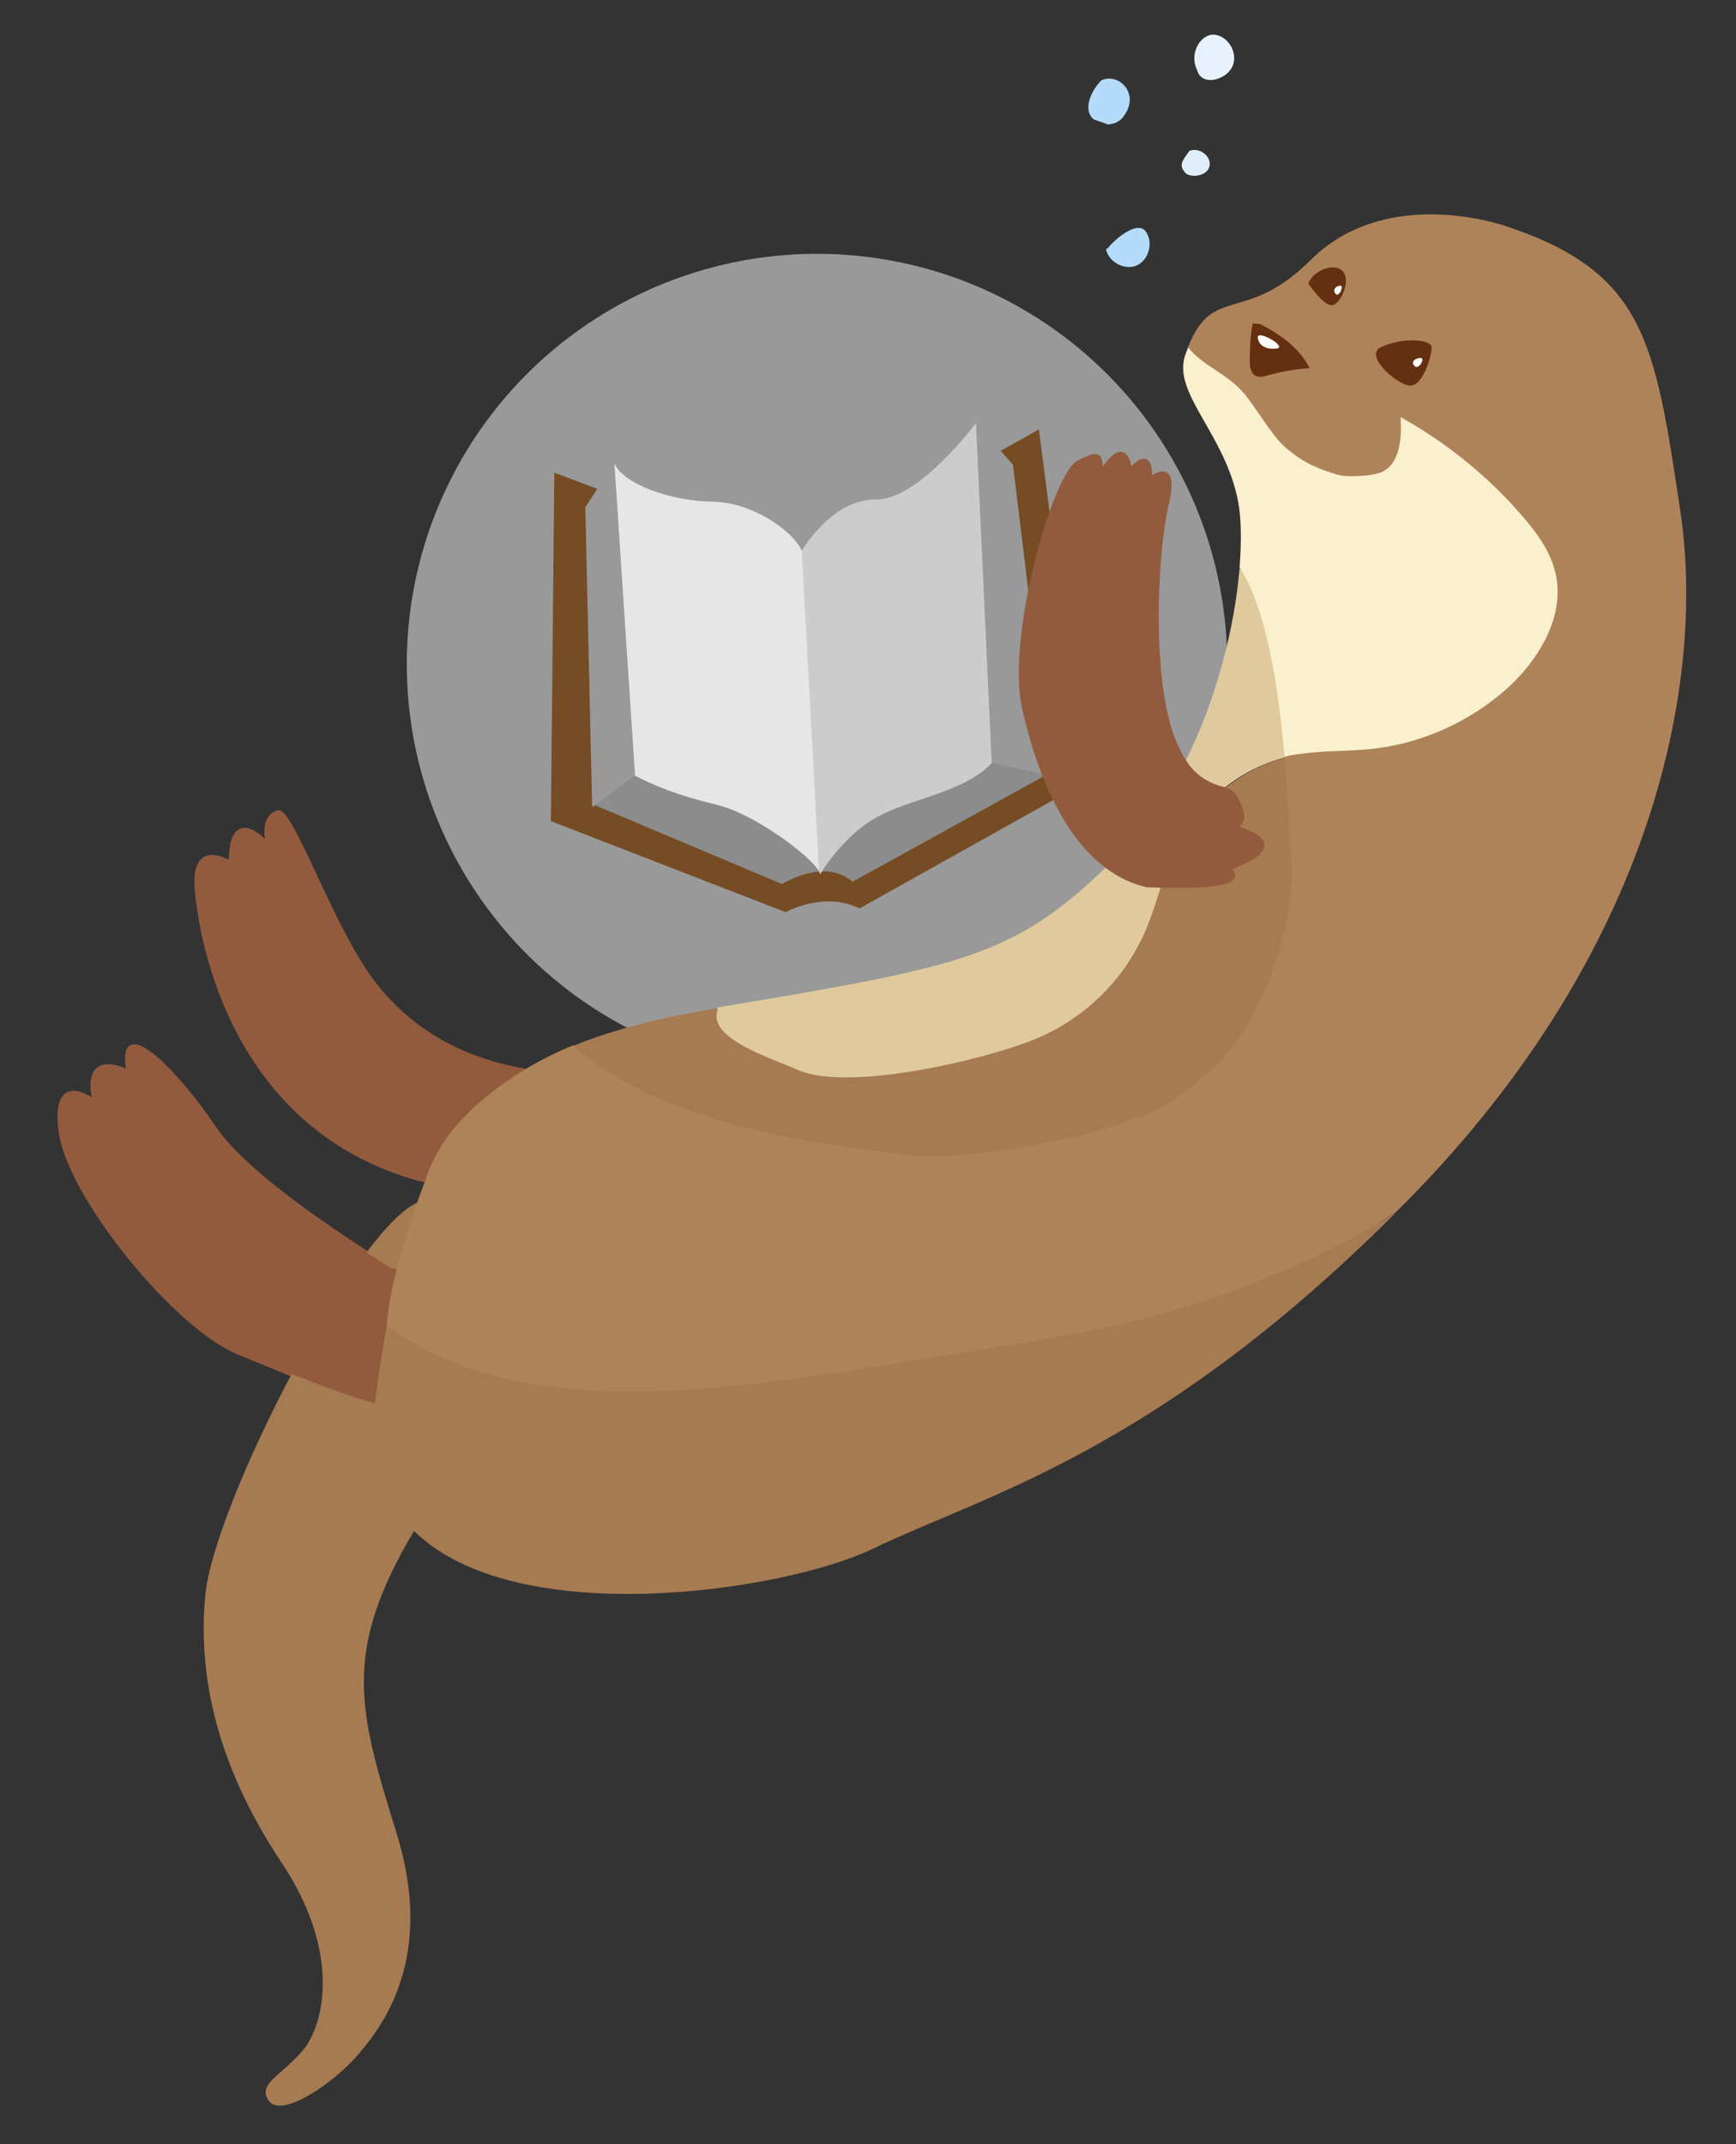<?xml version="1.0" encoding="utf-8"?>
<!-- Generator: Adobe Illustrator 22.1.0, SVG Export Plug-In . SVG Version: 6.00 Build 0)  -->
<svg version="1.1" id="Layer_1" xmlns="http://www.w3.org/2000/svg" xmlns:xlink="http://www.w3.org/1999/xlink" x="0px" y="0px"
	 viewBox="0 0 408.4 504.3" style="enable-background:new 0 0 408.4 504.3;" xml:space="preserve">
<rect x="0" y="0" width="408.4" height="504.3" fill="#333333" stroke="none"/>
<style type="text/css">
	.st0{opacity:0.5;fill:#FFFFFF;enable-background:new    ;}
	.st1{fill:#8C8C8C;}
	.st2{fill:#754C24;stroke:#754C24;stroke-miterlimit:10;}
	.st3{fill:#999999;}
	.st4{fill:#CCCCCC;}
	.st5{fill:#E6E6E6;}
	.st6{fill:#FBF0CD;}
	.st7{fill:#653012;stroke:#653012;stroke-miterlimit:10;}
	.st8{fill:#E0CA9D;}
	.st9{fill:#A77B52;}
	.st10{fill:#935B3E;stroke:#935B3E;stroke-miterlimit:10;}
	.st11{fill:#AF835A;}
	.st12{fill:#FFFFFF;}
	.st13{fill:#B4DCFA;}
	.st14{fill:#DFEEFA;}
	.st15{fill:#E8F2FF;}
</style>
<circle class="st0" cx="192.2" cy="156.2" r="96.5"/>
<g>
	<path class="st1" d="M247.1,182.3l-46.6,25.8c-2.3-2.1-5-2.7-7.6-2.5c0,0,5.2-8.8,13.2-13.4c8-4.5,20.6-5.9,27.1-12.8L247.1,182.3z
		"/>
	<path class="st1" d="M192.7,205c0.1,0.2,0.2,0.4,0.2,0.6c-4.7,0.3-8.9,3-8.9,3l-44.6-18.8l10-7.5c4.2,2.2,9.8,4.6,19.3,6.9
		C177.6,191.4,191.1,201.6,192.7,205z"/>
	<g>
		<path class="st2" d="M247.1,182.3l0.1-0.1l-8.9-73l-2.5-2.8l8.2-4.6l10.6,82l-52.4,29.3c-8.5-4-17.4,0.9-17.4,0.9l-54.7-21.2
			l0.8-80.9l9.3,3.5l-2.5,3.9l1.6,70.4h0.1l44.6,18.8c0,0,4.2-2.7,8.9-3c2.6-0.2,5.3,0.4,7.6,2.5L247.1,182.3z"/>
		<polygon class="st3" points="238.3,109.3 229.6,99.5 233.3,179.5 247.1,182.3 247.2,182.3 		"/>
		<path class="st4" d="M229.6,99.5c0,0-13.5,18.2-23.6,18c-10.3-0.2-17.5,12.2-17.5,12.2v2.6l0.1,1l4.1,71.8
			c0.1,0.2,0.2,0.4,0.2,0.6c0,0,5.2-8.9,13.2-13.4s20.7-5.9,27.2-12.8L229.6,99.5z"/>
		<path class="st5" d="M188.8,132.8l-0.2-3.3c-2.1-4.7-11.7-11.4-21-11.5c-9.4-0.1-21-4-23.1-9.1l0.6,8.4v0.4l4.2,64.7
			c4.2,2.2,9.8,4.6,19.3,6.9c9,2.1,22.4,12.3,24.1,15.7L188.8,132.8z"/>
		<polygon class="st3" points="144.5,108.9 137.7,119.3 139.3,189.8 139.4,189.8 149.4,182.4 		"/>
	</g>
</g>
<g>
	<path class="st6" d="M371.5,128.3c2.8,10.2-1.1,26.1-8.9,33.1c-8.9,8.1-26.7,17.6-38.6,18.8c-6.2,0.6-14.2-3.7-20.3-2.5
		c-0.5,0.1-1,0.2-1.5,0.4c-4.5-16.7-6.3-30.1-10.4-44.5h-0.2c0.5-6.3,0.4-11.7-0.3-15.5c-3-16-15.5-25.5-12.5-34.5
		c0.2-0.7,1.2-3,1.4-3.6c3.6,4.5,8.2,3.6,12.4,8.6c2.2,2.6,9.2,10.9,11.7,13.2c4.2,3.8,6,4.7,11.4,6.3c2.3,0.7,4.6-0.3,6.8-1.3
		c4.5-1.9,5.8-5.6,5.5-10.5c10.9,6.1,22.2,8.2,30.4,17.7C361.5,117.7,370.2,123.7,371.5,128.3z"/>
	<path class="st7" d="M336.8,81.7c0,2-2,9-5,9s-11-7-7-9C329.6,79.2,336.8,79.7,336.8,81.7z"/>
	<path class="st7" d="M315.8,63.7c2,2,0,7-2,8s-6-5-6-5C308.8,63.7,313.8,61.7,315.8,63.7z"/>
	<path class="st7" d="M296.4,76.2c4.8,2.4,9.4,5.6,11.7,10.4c-3.4,0.2-6.7,0.8-9.9,1.7c-0.9,0.3-2,0.6-2.8,0.1
		c-1.2-0.6-1.4-2.3-1.4-3.8c0.1-2.8,0.1-5.7,0.7-8.5L296.4,76.2z"/>
	<path class="st8" d="M291.8,133.7c6.3,10.1,9,28.3,10.4,44.5c-5.3,1.4-10.3,3.9-14.6,7.5c-2.4-0.6-5.5-1-8.9-6.3
		c7.8-15.4,11.8-32.5,12.9-45.6L291.8,133.7z"/>
	<path class="st8" d="M273.2,208.3c-1.2,3.6,4.3,8.1,2.8,11.6c-5.1,11.8-19,23.4-30.9,28.1s-49.8,12-61.6,6.9
		c-6.6-2.9-17-10.7-14.8-17.3l-0.1-0.6c57.4-9.6,69.7-11.8,91.9-33.3c2.8,2.1,5.9,3.6,9.3,4.4C271,208.2,272.1,208.3,273.2,208.3z"
		/>
	<path class="st9" d="M168.8,237.7c-2.2,6.6,12.4,11.1,19,14c11.8,5.1,43.1-2.3,55-7s21.5-13.9,26.6-25.6c1.5-3.5,2.6-7.1,3.8-10.8
		c23.8,0.6,15.8-3.9,15.8-3.9c15-5.4,5-8.9,0.4-10c3.8-0.1,3.6-2.7,1.5-6.6c-0.8-1.4-1.8-1.8-3.1-2.1c4.3-3.5,9.2-6.1,14.6-7.5
		c0.8,9.6,11.9,19.5,12.3,25.6c0.9,12.7,0.2,27.6-6.9,38.2c-3.9,5.9-11.8,13-17.4,17.2c-10.2,7.6-64.5,20.1-81.5,18.1
		c-25.2-3-55.4-13.9-73.8-31.4c9.1-3.7,20-6.5,33.3-8.7c0.1,0,0.3-0.1,0.4-0.1L168.8,237.7z"/>
	<path class="st10" d="M123.1,251.8c-10.3,6.4-17.4,14.8-22.5,26c-45.7-11.3-53.3-56.7-54.3-68.7s8-6,8-6c0-15,9-4,9-4c-1-3-1-7,2-8
		c3-1,12,25,21,38S108.3,249.2,123.1,251.8z"/>
	<path class="st10" d="M91.9,298.4c-1.6-1-3.6-2.3-5.7-3.7l0,0c-11.3-7.4-29.2-19.5-35.9-29.5c-8-12-23-28-20-13c0,0-11-6-8,7
		c0,0-10-8-8,7s27,46,42,52c3.7,1.5,7.8,3.2,12.2,5l0,0c6.2,2.4,12.8,4.9,19.6,6.9c0-0.3,0.1-0.6,0.1-0.9c0.9-6.2,1.7-12,2.7-17.4
		c0.8-4.7,1.7-9,2.6-13L91.9,298.4z"/>
	<path class="st9" d="M98.5,282.7c-1.9,4.8-3.5,10.2-4.9,16l-1.6-0.4c-1.6-1-3.6-2.3-5.8-3.7C90.8,288.5,95.1,284.1,98.5,282.7z"/>
	<path class="st10" d="M289.2,194.3c3.7,0.2,3.7-2.7,1.5-6.6c-0.7-1.3-1.8-1.8-3.2-2.2c0,0-5.5-1-8.8-6.2c-1.1-1.7-1.4-2.5-2.2-4.2
		c-6.2-13.5-4.8-44.5-2.1-56.3c2.9-11.8-3.9-6-3.9-6c0.4-8.6-4.6-2-4.6-2c-1.4-9.3-6.7,0.4-6.7,0.4c-0.6-3.6,0.1-5.4-5.5-2.4
		s-16.4,40.8-12.8,57.6c3,13.4,8.8,29.4,19.6,37.4l0,0l0,0c2.8,2.1,5.9,3.6,9.3,4.4c1.2,0,3.4,0.1,3.4,0.1c23.7,0.6,15.6-4,15.6-4
		C303.8,198.9,294.6,195.7,289.2,194.3z"/>
	<path class="st11" d="M294.7,76.1c-0.6,2.8-0.6,5.6-0.7,8.5c0,1.4,0.1,3.1,1.4,3.8c0.9,0.4,1.9,0.2,2.8-0.1
		c3.2-0.9,6.6-1.5,9.9-1.7c-2.4-4.8-7-8-11.7-10.4L294.7,76.1z M395.3,120.2c6,40-6,103-64,162c-1,1-2,2-3,3
		c-17.5,10.7-32.4,21.5-52.2,26.7c-15.9,4.2-45.5,9.9-61.8,12.5C168.7,331.6,91,336,91,311.7c0.9-13.3,9-33.9,9-33.9
		c3.6-11.5,12.8-19.6,23.1-26c3.6-2.2,7.5-4.2,11.9-6c18.4,17.5,52.6,22.8,77.8,25.8c17,2,53.8-5.7,64-13.3
		c5.6-4.2,11.1-8.8,15-14.7c7.1-10.6,12.9-28.3,12-41c-0.4-6.1-0.8-14.9-1.6-24.5c0.5-0.1,1-0.2,1.5-0.4c6.1-1.2,12.4-0.9,18.6-1.5
		c12-1.2,23.5-6.4,32.4-14.4c7.8-7.1,13.9-17.8,11-27.9c-1.3-4.6-4.2-8.6-7.3-12.2c-8.1-9.5-18-17.5-28.9-23.6
		c0.3,4.9-0.1,11.1-4.6,13c-2.2,0.9-7.8,1.2-10.1,0.6c-5.4-1.6-8.8-3.2-13-7c-2.5-2.3-6.8-9.4-9-12c-4.2-5-9.6-6.4-13.3-11
		c5.8-15,13.4-5.2,28.8-20.5c16-16,40-10,46-8C387,64.1,389.3,80.2,395.3,120.2z M331.8,90.7c3,0,5-7,5-9s-7.2-2.4-12,0
		C320.8,83.7,328.8,90.7,331.8,90.7z M313.8,71.7c2-1,4-6,2-8s-7,0-8,3C307.8,66.7,311.8,72.7,313.8,71.7z"/>
	<path class="st9" d="M272,309.4c-15.9,4.2-32.2,6.6-48.5,9.2C178,325.8,125,336.7,91,311.8c-1,5.4-1.9,11.2-2.7,17.4
		c0,0.3-0.1,0.6-0.1,0.9c-6.8-2-13.4-4.5-19.6-6.9c-10.5,19.8-19.3,41.4-20.3,52c-2,21,4,42,18,63s10,38,5,44s-11,8-8,12s15-4,21-11
		s18-23,9-52s-12.9-42.5,4.1-71.1l0,0c24.1,23.7,87.1,14.2,107.9,4.2c26.6-12.8,66.6-22.7,123-79C310.8,295.9,291.8,304.1,272,309.4
		z"/>
	<path class="st12" d="M300.2,82c-2.2,0.2-4.1-0.6-4.3-2.6C295.7,77.4,303.2,81.7,300.2,82z"/>
	<path class="st12" d="M314.3,69.2c0.7,0.7,2-2,1-2S313.3,68.2,314.3,69.2z"/>
	<path class="st12" d="M334.2,84.2c-1.3,0-2.5,1-1.3,2C333.8,86.9,335.4,84.2,334.2,84.2"/>
</g>
<path class="st13" d="M259.1,18.9c-2.5,2.5-4.3,6.8-2,9c0.5,0.5,2.4,0.8,3,1.2c0.4,0.2,0.8,0.2,1.2,0.1c1.2-0.2,2.3-0.8,3-1.8
	C268.4,22,263.1,17,259.1,18.9"/>
<path class="st13" d="M260.2,58.6c0.6,3.1,4.5,5.1,7.3,3.8s3.9-5.5,2-8s-6.9,1.5-8.9,4"/>
<path class="st14" d="M279.1,40.9c2,1.1,5.4,0.1,5.5-2.2s-2.7-4.1-4.8-3.2C278.1,37.9,277.1,38.9,279.1,40.9"/>
<path class="st15" d="M281.6,16.4c1,4,6.6,2.5,8.2-0.5s-0.5-7.1-3.8-7.7C282.7,7.6,279.6,12.4,281.6,16.4"/>
</svg>
